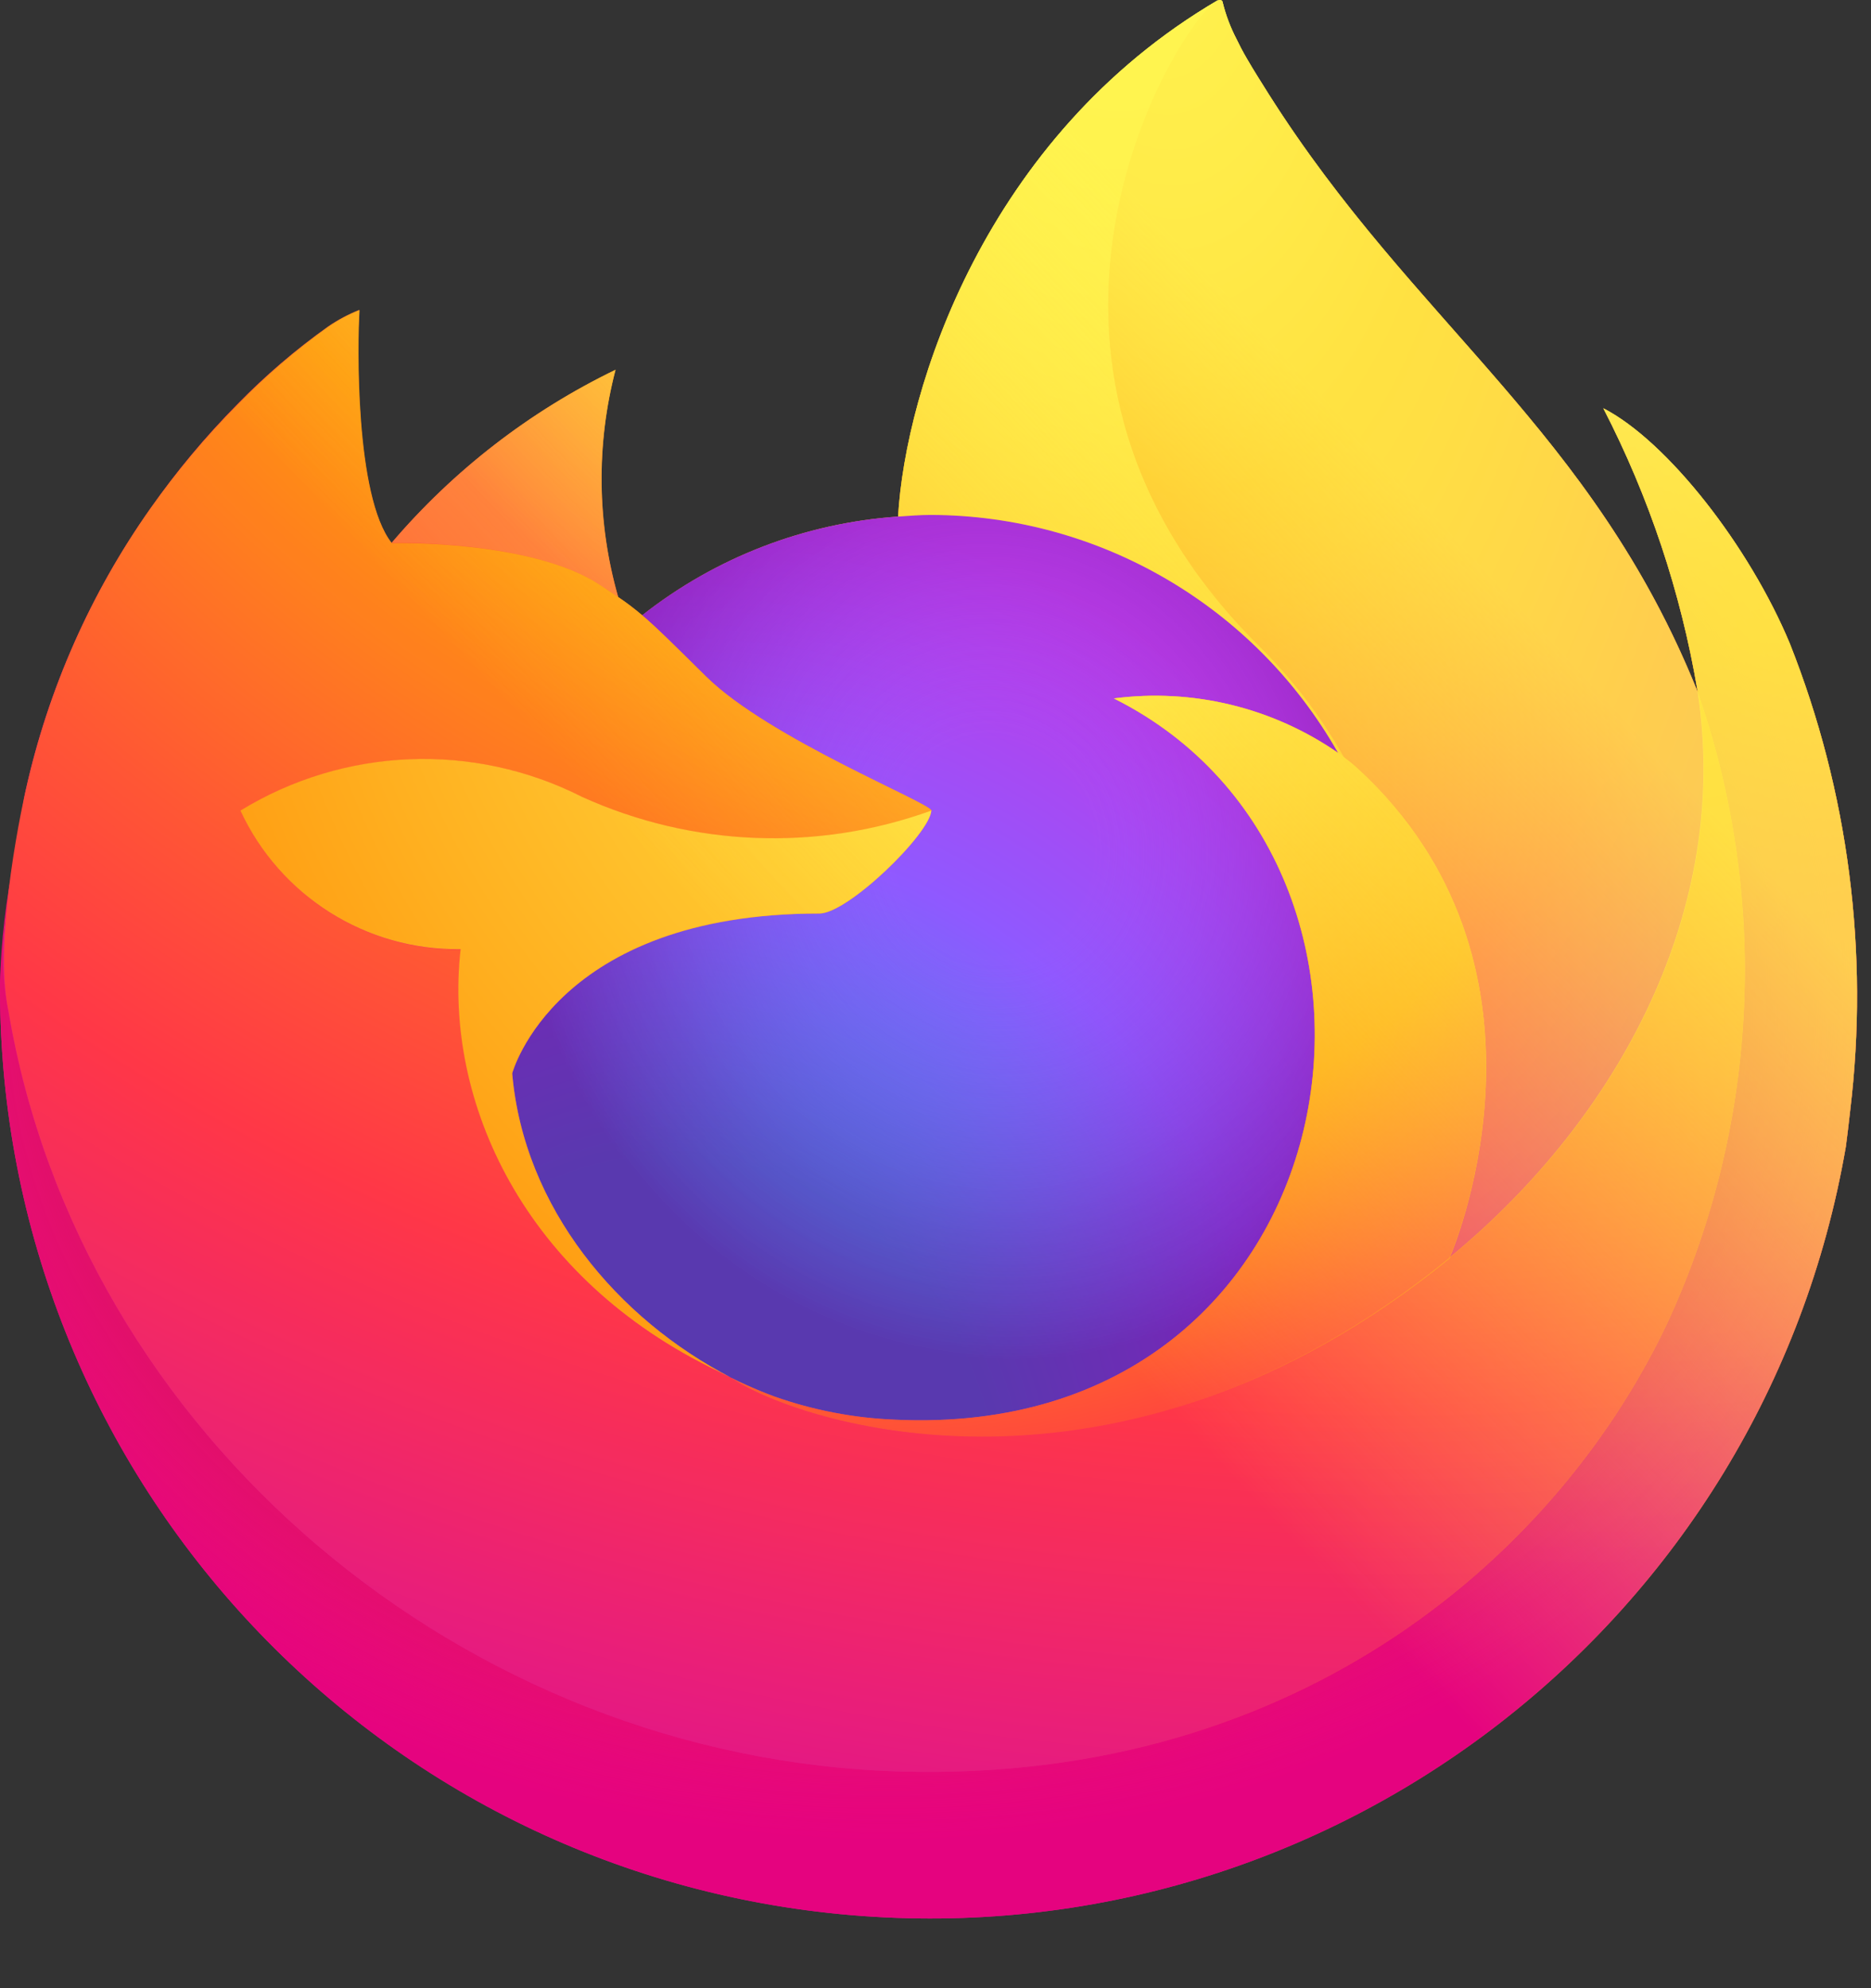 <svg width="16" height="17" viewBox="0 0 16 17" fill="none" xmlns="http://www.w3.org/2000/svg">
<rect x="0" y="0" width="16" height="17" fill="#333333" stroke="none"/>
<path fill-rule="evenodd" clip-rule="evenodd" d="M13.711 3.491C14.26 3.774 14.96 4.672 15.306 5.503C15.808 6.77 15.985 8.143 15.822 9.497C15.819 9.523 15.816 9.549 15.813 9.575C15.804 9.652 15.795 9.728 15.785 9.804C15.084 13.871 11.388 16.725 7.276 16.375C3.164 16.025 0.004 12.587 0 8.46V8.419C0.016 8.051 0.059 7.685 0.129 7.323C0.129 7.321 0.13 7.319 0.13 7.317C0.13 7.313 0.131 7.309 0.131 7.305C0.14 7.229 0.194 6.879 0.209 6.809L0.22 6.756C0.413 5.891 0.775 5.072 1.286 4.348V4.348C1.509 4.03 1.757 3.732 2.03 3.456C2.268 3.212 2.528 2.989 2.807 2.791C2.89 2.734 2.979 2.687 3.072 2.65C3.054 2.925 3.032 4.242 3.347 4.641H3.351C3.879 4.021 4.531 3.517 5.264 3.162C5.098 3.8 5.105 4.471 5.287 5.105C5.358 5.153 5.426 5.205 5.492 5.261C6.12 4.766 6.882 4.472 7.68 4.417C7.742 3.335 8.419 1.17 10.416 0.001L10.413 0.006C10.414 0.006 10.415 0.005 10.416 0.005C10.417 0.004 10.418 0.003 10.419 0.003C10.42 0.003 10.42 0.003 10.421 0.002C10.422 0.002 10.422 0.001 10.423 0.001C10.428 -0 10.433 -0 10.438 0.001C10.448 0.002 10.456 0.011 10.456 0.022C10.483 0.131 10.523 0.236 10.575 0.336C10.599 0.386 10.627 0.44 10.662 0.5C10.723 0.606 10.787 0.705 10.849 0.805C11.351 1.598 11.898 2.218 12.431 2.822C13.221 3.718 13.981 4.579 14.518 5.917L14.516 5.904C14.374 5.063 14.102 4.249 13.711 3.491ZM6.186 11.748C6.172 11.741 6.157 11.733 6.143 11.726C6.181 11.746 6.22 11.765 6.258 11.784L6.253 11.78C6.23 11.77 6.208 11.759 6.186 11.748Z" fill="url(#paint0_linear)"/>
<path d="M15.306 5.503C14.96 4.672 14.26 3.774 13.711 3.491C14.102 4.249 14.374 5.063 14.516 5.904V5.911L14.518 5.92C15.13 7.673 15.042 9.596 14.27 11.286C13.359 13.241 11.153 15.244 7.701 15.147C3.971 15.041 0.686 12.273 0.072 8.648C-0.04 8.076 0.072 7.786 0.128 7.322C0.051 7.683 0.008 8.05 0 8.419V8.46C0.004 12.587 3.164 16.025 7.276 16.375C11.388 16.725 15.084 13.871 15.785 9.804C15.799 9.702 15.81 9.6 15.822 9.497C15.985 8.143 15.808 6.77 15.306 5.503Z" fill="url(#paint1_radial)"/>
<path d="M15.306 5.503C14.96 4.672 14.26 3.774 13.711 3.491C14.102 4.249 14.374 5.063 14.516 5.904V5.911L14.518 5.92C15.13 7.673 15.042 9.596 14.27 11.286C13.359 13.241 11.153 15.244 7.701 15.147C3.971 15.041 0.686 12.273 0.072 8.648C-0.04 8.076 0.072 7.786 0.128 7.322C0.051 7.683 0.008 8.05 0 8.419V8.46C0.004 12.587 3.164 16.025 7.276 16.375C11.388 16.725 15.084 13.871 15.785 9.804C15.799 9.702 15.81 9.6 15.822 9.497C15.985 8.143 15.808 6.77 15.306 5.503Z" fill="url(#paint2_radial)"/>
<path d="M11.442 6.437C11.46 6.45 11.476 6.462 11.492 6.474C11.292 6.12 11.044 5.795 10.753 5.511C8.282 3.039 10.106 0.152 10.413 0.005L10.416 0.001C8.419 1.17 7.742 3.335 7.68 4.417C7.772 4.411 7.864 4.403 7.959 4.403C9.401 4.406 10.731 5.183 11.442 6.437V6.437Z" fill="url(#paint3_radial)"/>
<path d="M7.964 6.931C7.951 7.129 7.252 7.811 7.008 7.811C4.747 7.811 4.38 9.178 4.38 9.178C4.48 10.33 5.283 11.279 6.253 11.78C6.297 11.803 6.342 11.824 6.387 11.844C6.465 11.879 6.543 11.911 6.621 11.94C6.953 12.058 7.302 12.125 7.655 12.139C11.617 12.325 12.385 7.401 9.526 5.972C10.2 5.884 10.883 6.05 11.443 6.438C10.731 5.183 9.401 4.406 7.959 4.403C7.865 4.403 7.772 4.411 7.68 4.417C6.882 4.472 6.12 4.766 5.492 5.261C5.613 5.363 5.75 5.5 6.038 5.784C6.577 6.316 7.961 6.867 7.964 6.931V6.931Z" fill="url(#paint4_radial)"/>
<path d="M7.964 6.931C7.951 7.129 7.252 7.811 7.008 7.811C4.747 7.811 4.38 9.178 4.38 9.178C4.48 10.33 5.283 11.279 6.253 11.78C6.297 11.803 6.342 11.824 6.387 11.844C6.465 11.879 6.543 11.911 6.621 11.94C6.953 12.058 7.302 12.125 7.655 12.139C11.617 12.325 12.385 7.401 9.526 5.972C10.2 5.884 10.883 6.05 11.443 6.438C10.731 5.183 9.401 4.406 7.959 4.403C7.865 4.403 7.772 4.411 7.68 4.417C6.882 4.472 6.12 4.766 5.492 5.261C5.613 5.363 5.75 5.5 6.038 5.784C6.577 6.316 7.961 6.867 7.964 6.931V6.931Z" fill="url(#paint5_radial)"/>
<path d="M5.121 4.996C5.185 5.037 5.239 5.073 5.285 5.105C5.104 4.471 5.096 3.8 5.263 3.162C4.529 3.517 3.878 4.021 3.349 4.641C3.388 4.64 4.541 4.619 5.121 4.996V4.996Z" fill="url(#paint6_radial)"/>
<path d="M0.073 8.648C0.686 12.274 3.972 15.041 7.702 15.147C11.155 15.245 13.36 13.241 14.271 11.286C15.043 9.596 15.131 7.673 14.519 5.92V5.912C14.519 5.906 14.517 5.903 14.519 5.905L14.52 5.918C14.802 7.759 13.865 9.543 12.401 10.75L12.397 10.76C9.544 13.084 6.814 12.162 6.261 11.786C6.222 11.767 6.184 11.748 6.145 11.728C4.482 10.933 3.795 9.417 3.942 8.118C3.135 8.13 2.397 7.665 2.059 6.933C2.947 6.389 4.053 6.345 4.982 6.816C5.923 7.243 6.994 7.285 7.967 6.933C7.963 6.869 6.58 6.318 6.04 5.787C5.752 5.502 5.615 5.366 5.494 5.263C5.429 5.207 5.36 5.155 5.289 5.107C5.242 5.075 5.189 5.04 5.125 4.998C4.545 4.621 3.392 4.642 3.354 4.643H3.35C3.035 4.244 3.057 2.927 3.075 2.652C2.982 2.689 2.893 2.736 2.81 2.793C2.532 2.991 2.271 3.214 2.033 3.458C1.759 3.733 1.51 4.031 1.286 4.348V4.349V4.348C0.775 5.072 0.413 5.891 0.22 6.757C0.216 6.773 -0.067 8.008 0.073 8.648Z" fill="url(#paint7_radial)"/>
<path d="M10.754 5.511C11.044 5.796 11.293 6.12 11.492 6.475C11.536 6.508 11.577 6.541 11.611 6.572C13.414 8.234 12.47 10.583 12.399 10.75C13.863 9.544 14.799 7.76 14.518 5.918C13.619 3.676 12.094 2.772 10.85 0.805C10.787 0.705 10.723 0.606 10.662 0.5C10.627 0.44 10.599 0.386 10.575 0.336C10.523 0.236 10.483 0.131 10.456 0.022C10.456 0.011 10.448 0.002 10.438 0.001C10.433 -0 10.428 -0 10.423 0.001C10.422 0.001 10.42 0.003 10.419 0.003C10.418 0.004 10.415 0.006 10.413 0.006C10.106 0.152 8.282 3.039 10.754 5.511V5.511Z" fill="url(#paint8_radial)"/>
<path d="M11.61 6.571C11.576 6.54 11.535 6.507 11.491 6.474C11.475 6.462 11.459 6.45 11.442 6.437C10.882 6.05 10.199 5.884 9.525 5.972C12.384 7.402 11.617 12.325 7.654 12.139C7.301 12.125 6.953 12.058 6.62 11.94C6.542 11.911 6.464 11.879 6.386 11.844C6.341 11.824 6.296 11.803 6.252 11.78L6.258 11.784C6.81 12.161 9.54 13.083 12.393 10.758L12.398 10.748C12.469 10.582 13.414 8.232 11.61 6.571V6.571Z" fill="url(#paint9_radial)"/>
<path d="M4.38 9.178C4.38 9.178 4.747 7.811 7.008 7.811C7.252 7.811 7.952 7.129 7.964 6.931C6.992 7.283 5.921 7.241 4.979 6.814C4.051 6.343 2.944 6.387 2.056 6.931C2.395 7.663 3.133 8.128 3.939 8.116C3.792 9.416 4.479 10.931 6.143 11.726C6.18 11.744 6.215 11.763 6.253 11.78C5.282 11.278 4.48 10.33 4.38 9.178V9.178Z" fill="url(#paint10_radial)"/>
<path d="M15.306 5.503C14.96 4.672 14.26 3.774 13.711 3.491C14.102 4.249 14.374 5.063 14.516 5.904L14.518 5.917C13.619 3.676 12.094 2.772 10.849 0.805C10.787 0.705 10.723 0.606 10.662 0.5C10.627 0.44 10.599 0.386 10.575 0.336C10.523 0.236 10.483 0.131 10.456 0.022C10.456 0.011 10.448 0.002 10.438 0.001C10.433 -0 10.428 -0 10.423 0.001C10.422 0.001 10.42 0.003 10.419 0.003C10.418 0.004 10.415 0.006 10.413 0.006L10.416 0.001C8.419 1.17 7.742 3.335 7.68 4.417C7.772 4.411 7.864 4.403 7.959 4.403C9.401 4.406 10.731 5.183 11.443 6.438C10.883 6.05 10.2 5.884 9.526 5.972C12.385 7.402 11.618 12.325 7.655 12.139C7.302 12.125 6.953 12.058 6.621 11.94C6.543 11.911 6.465 11.879 6.387 11.844C6.342 11.824 6.297 11.803 6.253 11.78L6.258 11.784C6.22 11.765 6.181 11.746 6.143 11.726C6.18 11.744 6.215 11.763 6.253 11.78C5.282 11.278 4.48 10.33 4.38 9.178C4.38 9.178 4.747 7.811 7.008 7.811C7.252 7.811 7.952 7.129 7.964 6.931C7.961 6.866 6.577 6.316 6.038 5.784C5.75 5.5 5.613 5.363 5.492 5.261C5.426 5.205 5.358 5.153 5.287 5.105C5.105 4.471 5.098 3.8 5.264 3.162C4.531 3.517 3.879 4.021 3.351 4.641H3.347C3.032 4.242 3.054 2.925 3.072 2.65C2.979 2.687 2.89 2.734 2.807 2.791C2.528 2.989 2.268 3.212 2.03 3.456C1.757 3.732 1.509 4.03 1.286 4.348V4.349V4.348C0.775 5.072 0.413 5.891 0.22 6.756L0.209 6.809C0.194 6.879 0.127 7.234 0.117 7.311C0.117 7.316 0.117 7.305 0.117 7.311C0.056 7.677 0.017 8.047 0 8.419V8.46C0.004 12.587 3.164 16.025 7.276 16.375C11.388 16.725 15.084 13.871 15.785 9.804C15.799 9.702 15.81 9.6 15.822 9.497C15.985 8.143 15.808 6.77 15.306 5.503Z" fill="url(#paint11_linear)"/>
<defs>
<linearGradient id="paint0_linear" x1="8.09" y1="-4.275" x2="-5.505" y2="8.019" gradientUnits="userSpaceOnUse">
<stop offset="0.048" stop-color="#FFF44F"/>
<stop offset="0.111" stop-color="#FFE847"/>
<stop offset="0.225" stop-color="#FFC830"/>
<stop offset="0.368" stop-color="#FF980E"/>
<stop offset="0.401" stop-color="#FF8B16"/>
<stop offset="0.462" stop-color="#FF672A"/>
<stop offset="0.534" stop-color="#FF3647"/>
<stop offset="0.705" stop-color="#E31587"/>
</linearGradient>
<radialGradient id="paint1_radial" cx="0" cy="0" r="1" gradientUnits="userSpaceOnUse" gradientTransform="translate(13.644 1.82) scale(16.574 13.477)">
<stop offset="0.129" stop-color="#FFBD4F"/>
<stop offset="0.186" stop-color="#FFAC31"/>
<stop offset="0.247" stop-color="#FF9D17"/>
<stop offset="0.283" stop-color="#FF980E"/>
<stop offset="0.403" stop-color="#FF563B"/>
<stop offset="0.467" stop-color="#FF3750"/>
<stop offset="0.71" stop-color="#F5156C"/>
<stop offset="0.782" stop-color="#EB0878"/>
<stop offset="0.86" stop-color="#E50080"/>
</radialGradient>
<radialGradient id="paint2_radial" cx="0" cy="0" r="1" gradientUnits="userSpaceOnUse" gradientTransform="translate(7.588 8.596) scale(16.574 13.477)">
<stop offset="0.3" stop-color="#960E18"/>
<stop offset="0.351" stop-color="#B11927" stop-opacity="0.74"/>
<stop offset="0.435" stop-color="#DB293D" stop-opacity="0.343"/>
<stop offset="0.497" stop-color="#F5334B" stop-opacity="0.094"/>
<stop offset="0.53" stop-color="#FF3750" stop-opacity="0.01"/>
</radialGradient>
<radialGradient id="paint3_radial" cx="0" cy="0" r="1" gradientUnits="userSpaceOnUse" gradientTransform="translate(9.586 -1.941) scale(12.007 20.386)">
<stop offset="0.132" stop-color="#FFF44F"/>
<stop offset="0.252" stop-color="#FFDC3E"/>
<stop offset="0.506" stop-color="#FF9D12"/>
<stop offset="0.526" stop-color="#FF980E"/>
</radialGradient>
<radialGradient id="paint4_radial" cx="0" cy="0" r="1" gradientUnits="userSpaceOnUse" gradientTransform="translate(5.754 12.925) scale(7.891 8.65)">
<stop offset="0.353" stop-color="#3A8EE6"/>
<stop offset="0.472" stop-color="#5C79F0"/>
<stop offset="0.669" stop-color="#9059FF"/>
<stop offset="1" stop-color="#C139E6"/>
</radialGradient>
<radialGradient id="paint5_radial" cx="0" cy="0" r="1" gradientUnits="userSpaceOnUse" gradientTransform="translate(8.493 7.238) rotate(-13.592) scale(4.184 4.544)">
<stop offset="0.206" stop-color="#9059FF" stop-opacity="0.01"/>
<stop offset="0.278" stop-color="#8C4FF3" stop-opacity="0.064"/>
<stop offset="0.747" stop-color="#7716A8" stop-opacity="0.45"/>
<stop offset="0.975" stop-color="#6E008B" stop-opacity="0.6"/>
</radialGradient>
<radialGradient id="paint6_radial" cx="0" cy="0" r="1" gradientUnits="userSpaceOnUse" gradientTransform="translate(7.378 1.142) scale(5.677 5.698)">
<stop stop-color="#FFE226"/>
<stop offset="0.121" stop-color="#FFDB27"/>
<stop offset="0.295" stop-color="#FFC82A"/>
<stop offset="0.502" stop-color="#FFA930"/>
<stop offset="0.732" stop-color="#FF7E37"/>
<stop offset="0.792" stop-color="#FF7139"/>
</radialGradient>
<radialGradient id="paint7_radial" cx="0" cy="0" r="1" gradientUnits="userSpaceOnUse" gradientTransform="translate(11.841 -2.459) scale(24.222 20.335)">
<stop offset="0.113" stop-color="#FFF44F"/>
<stop offset="0.456" stop-color="#FF980E"/>
<stop offset="0.622" stop-color="#FF5634"/>
<stop offset="0.716" stop-color="#FF3647"/>
<stop offset="0.904" stop-color="#E31587"/>
</radialGradient>
<radialGradient id="paint8_radial" cx="0" cy="0" r="1" gradientUnits="userSpaceOnUse" gradientTransform="translate(9.799 -1.112) rotate(83.976) scale(17.753 8.727)">
<stop stop-color="#FFF44F"/>
<stop offset="0.06" stop-color="#FFE847"/>
<stop offset="0.168" stop-color="#FFC830"/>
<stop offset="0.304" stop-color="#FF980E"/>
<stop offset="0.356" stop-color="#FF8B16"/>
<stop offset="0.455" stop-color="#FF672A"/>
<stop offset="0.57" stop-color="#FF3647"/>
<stop offset="0.737" stop-color="#E31587"/>
</radialGradient>
<radialGradient id="paint9_radial" cx="0" cy="0" r="1" gradientUnits="userSpaceOnUse" gradientTransform="translate(7.245 3.245) scale(15.122 14.839)">
<stop offset="0.137" stop-color="#FFF44F"/>
<stop offset="0.48" stop-color="#FF980E"/>
<stop offset="0.592" stop-color="#FF5634"/>
<stop offset="0.655" stop-color="#FF3647"/>
<stop offset="0.904" stop-color="#E31587"/>
</radialGradient>
<radialGradient id="paint10_radial" cx="0" cy="0" r="1" gradientUnits="userSpaceOnUse" gradientTransform="translate(11.236 4.13) scale(16.551 14.822)">
<stop offset="0.094" stop-color="#FFF44F"/>
<stop offset="0.231" stop-color="#FFE141"/>
<stop offset="0.509" stop-color="#FFAF1E"/>
<stop offset="0.626" stop-color="#FF980E"/>
</radialGradient>
<linearGradient id="paint11_linear" x1="8.659" y1="-3.327" x2="-2.922" y2="7.528" gradientUnits="userSpaceOnUse">
<stop offset="0.167" stop-color="#FFF44F" stop-opacity="0.8"/>
<stop offset="0.266" stop-color="#FFF44F" stop-opacity="0.634"/>
<stop offset="0.489" stop-color="#FFF44F" stop-opacity="0.217"/>
<stop offset="0.6" stop-color="#FFF44F" stop-opacity="0.01"/>
</linearGradient>
</defs>
</svg>
